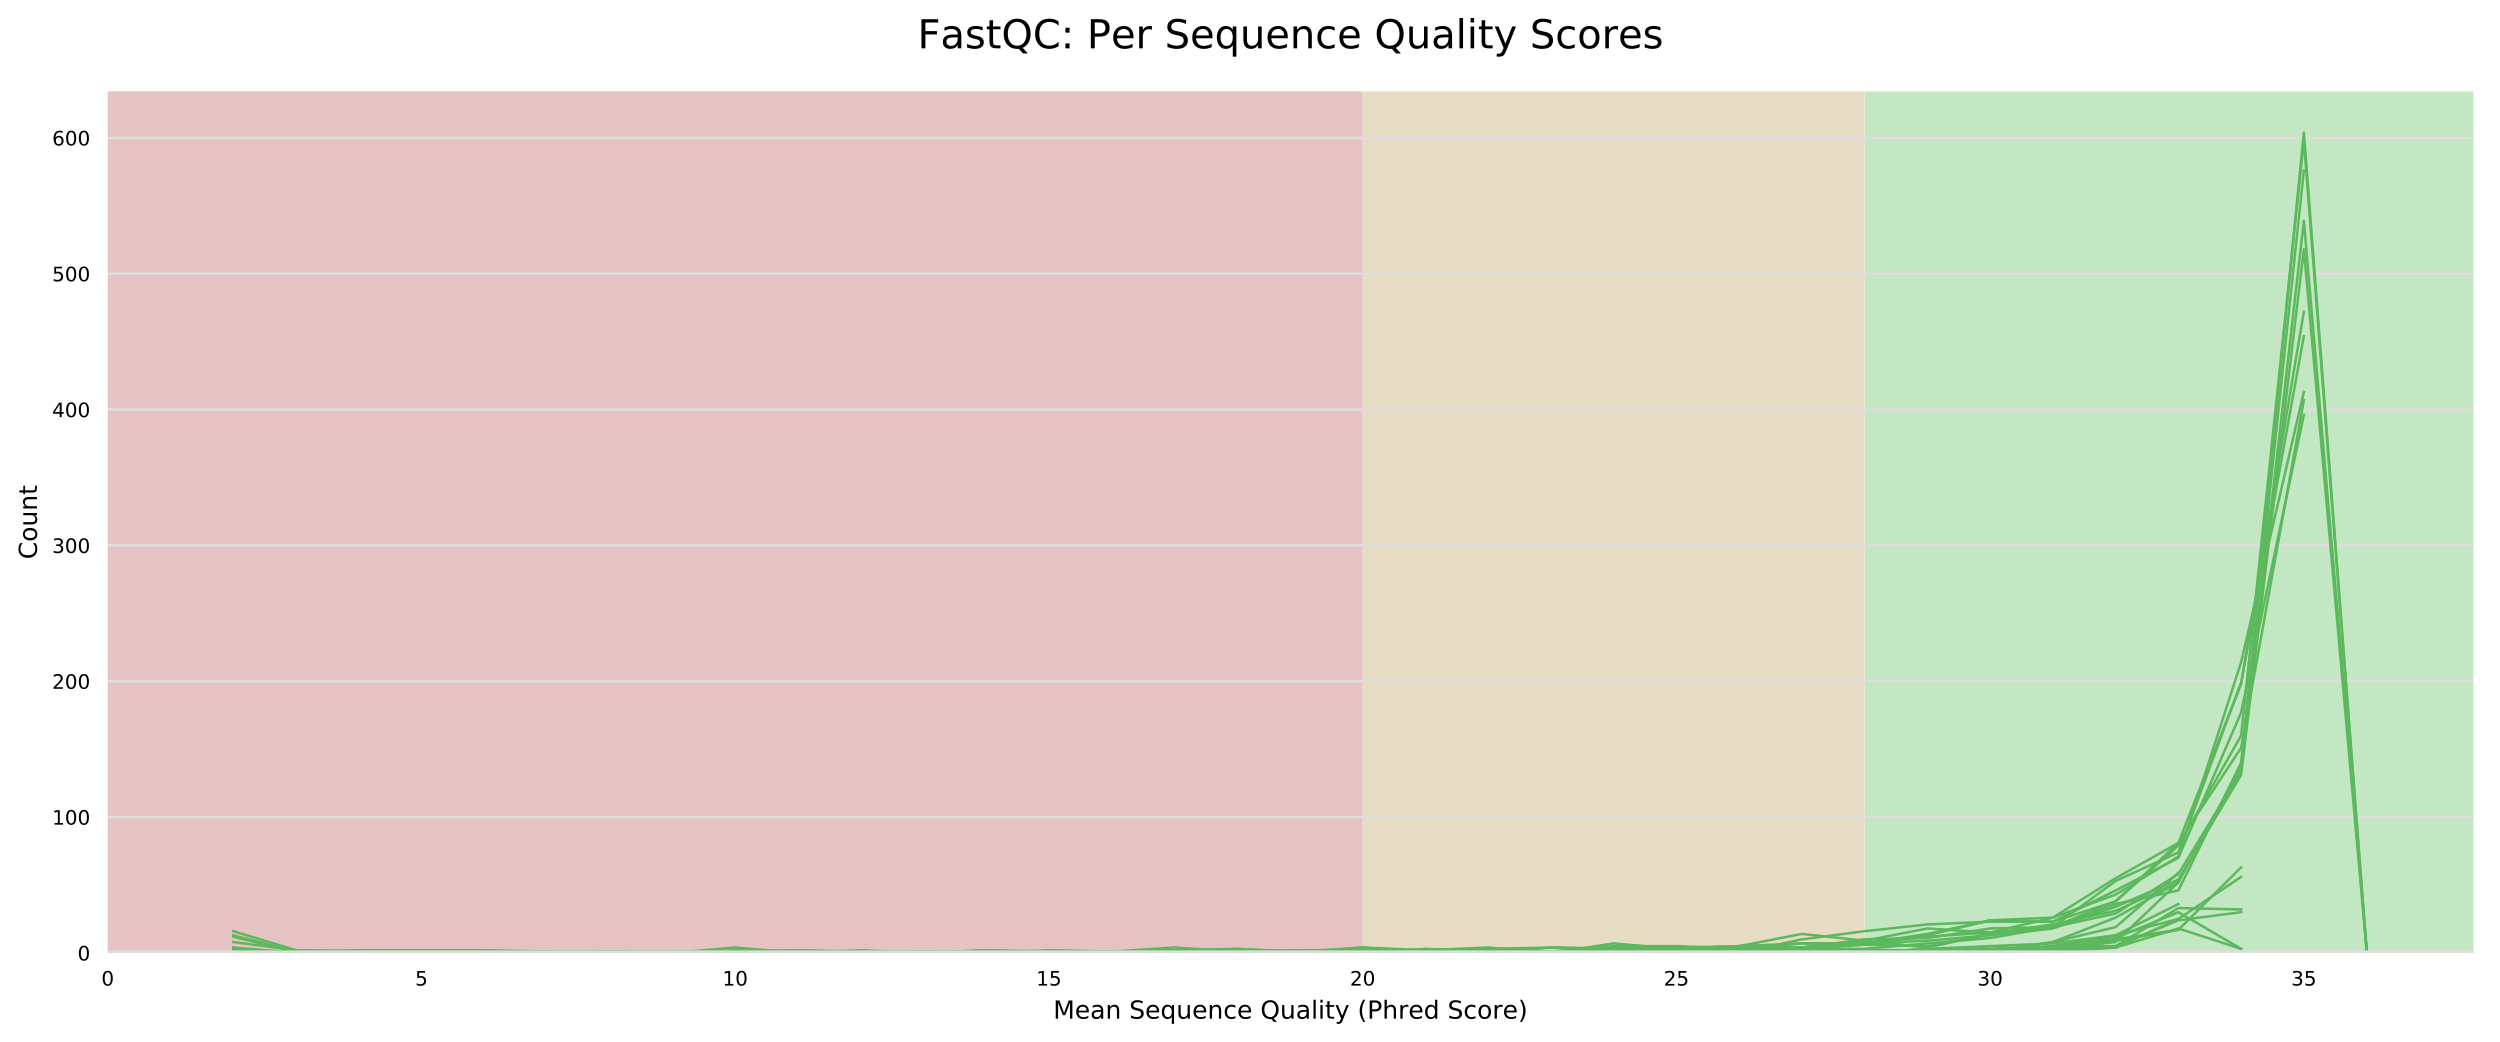 <?xml version="1.0" encoding="utf-8" standalone="no"?>
<!DOCTYPE svg PUBLIC "-//W3C//DTD SVG 1.1//EN"
  "http://www.w3.org/Graphics/SVG/1.1/DTD/svg11.dtd">
<!-- Created with matplotlib (http://matplotlib.org/) -->
<svg height="417.27pt" version="1.1" viewBox="0 0 1001.258 417.27" width="1001.258pt" xmlns="http://www.w3.org/2000/svg" xmlns:xlink="http://www.w3.org/1999/xlink">
 <defs>
  <style type="text/css">
*{stroke-linecap:butt;stroke-linejoin:round;}
  </style>
 </defs>
 <g id="figure_1">
  <g id="patch_1">
   <path d="M 0 417.27 
L 1001.258 417.27 
L 1001.258 0 
L 0 0 
z
" style="fill:#ffffff;"/>
  </g>
  <g id="axes_1">
   <g id="patch_2">
    <path d="M 43.148 381.649 
L 990.558 381.649 
L 990.558 36.609 
L 43.148 36.609 
z
" style="fill:#ffffff;"/>
   </g>
   <g id="patch_3">
    <path clip-path="url(#p70351e8436)" d="M 746.795 381.649 
L 2556.172 381.649 
L 2556.172 36.609 
L 746.795 36.609 
z
" style="fill:#c3e6c3;"/>
   </g>
   <g id="patch_4">
    <path clip-path="url(#p70351e8436)" d="M 545.753 381.649 
L 746.795 381.649 
L 746.795 36.609 
L 545.753 36.609 
z
" style="fill:#e6dcc3;"/>
   </g>
   <g id="patch_5">
    <path clip-path="url(#p70351e8436)" d="M 43.148 381.649 
L 545.753 381.649 
L 545.753 36.609 
L 43.148 36.609 
z
" style="fill:#e6c3c3;"/>
   </g>
   <g id="matplotlib.axis_1">
    <g id="xtick_1">
     <g id="text_1">
      <!-- 0 -->
      <defs>
       <path d="M 31.781 66.406 
Q 24.172 66.406 20.328 58.906 
Q 16.5 51.422 16.5 36.375 
Q 16.5 21.391 20.328 13.891 
Q 24.172 6.391 31.781 6.391 
Q 39.453 6.391 43.281 13.891 
Q 47.125 21.391 47.125 36.375 
Q 47.125 51.422 43.281 58.906 
Q 39.453 66.406 31.781 66.406 
z
M 31.781 74.219 
Q 44.047 74.219 50.516 64.516 
Q 56.984 54.828 56.984 36.375 
Q 56.984 17.969 50.516 8.266 
Q 44.047 -1.422 31.781 -1.422 
Q 19.531 -1.422 13.062 8.266 
Q 6.594 17.969 6.594 36.375 
Q 6.594 54.828 13.062 64.516 
Q 19.531 74.219 31.781 74.219 
z
" id="DejaVuSans-30"/>
      </defs>
      <g transform="translate(40.603 394.728)scale(0.08 -0.08)">
       <use xlink:href="#DejaVuSans-30"/>
      </g>
     </g>
    </g>
    <g id="xtick_2">
     <g id="text_2">
      <!-- 5 -->
      <defs>
       <path d="M 10.797 72.906 
L 49.516 72.906 
L 49.516 64.594 
L 19.828 64.594 
L 19.828 46.734 
Q 21.969 47.469 24.109 47.828 
Q 26.266 48.188 28.422 48.188 
Q 40.625 48.188 47.75 41.5 
Q 54.891 34.812 54.891 23.391 
Q 54.891 11.625 47.562 5.094 
Q 40.234 -1.422 26.906 -1.422 
Q 22.312 -1.422 17.547 -0.641 
Q 12.797 0.141 7.719 1.703 
L 7.719 11.625 
Q 12.109 9.234 16.797 8.062 
Q 21.484 6.891 26.703 6.891 
Q 35.156 6.891 40.078 11.328 
Q 45.016 15.766 45.016 23.391 
Q 45.016 31 40.078 35.438 
Q 35.156 39.891 26.703 39.891 
Q 22.75 39.891 18.812 39.016 
Q 14.891 38.141 10.797 36.281 
z
" id="DejaVuSans-35"/>
      </defs>
      <g transform="translate(166.254 394.728)scale(0.08 -0.08)">
       <use xlink:href="#DejaVuSans-35"/>
      </g>
     </g>
    </g>
    <g id="xtick_3">
     <g id="text_3">
      <!-- 10 -->
      <defs>
       <path d="M 12.406 8.297 
L 28.516 8.297 
L 28.516 63.922 
L 10.984 60.406 
L 10.984 69.391 
L 28.422 72.906 
L 38.281 72.906 
L 38.281 8.297 
L 54.391 8.297 
L 54.391 0 
L 12.406 0 
z
" id="DejaVuSans-31"/>
      </defs>
      <g transform="translate(289.361 394.728)scale(0.08 -0.08)">
       <use xlink:href="#DejaVuSans-31"/>
       <use x="63.623" xlink:href="#DejaVuSans-30"/>
      </g>
     </g>
    </g>
    <g id="xtick_4">
     <g id="text_4">
      <!-- 15 -->
      <g transform="translate(415.012 394.728)scale(0.08 -0.08)">
       <use xlink:href="#DejaVuSans-31"/>
       <use x="63.623" xlink:href="#DejaVuSans-35"/>
      </g>
     </g>
    </g>
    <g id="xtick_5">
     <g id="text_5">
      <!-- 20 -->
      <defs>
       <path d="M 19.188 8.297 
L 53.609 8.297 
L 53.609 0 
L 7.328 0 
L 7.328 8.297 
Q 12.938 14.109 22.625 23.891 
Q 32.328 33.688 34.812 36.531 
Q 39.547 41.844 41.422 45.531 
Q 43.312 49.219 43.312 52.781 
Q 43.312 58.594 39.234 62.25 
Q 35.156 65.922 28.609 65.922 
Q 23.969 65.922 18.812 64.312 
Q 13.672 62.703 7.812 59.422 
L 7.812 69.391 
Q 13.766 71.781 18.938 73 
Q 24.125 74.219 28.422 74.219 
Q 39.75 74.219 46.484 68.547 
Q 53.219 62.891 53.219 53.422 
Q 53.219 48.922 51.531 44.891 
Q 49.859 40.875 45.406 35.406 
Q 44.188 33.984 37.641 27.219 
Q 31.109 20.453 19.188 8.297 
z
" id="DejaVuSans-32"/>
      </defs>
      <g transform="translate(540.663 394.728)scale(0.08 -0.08)">
       <use xlink:href="#DejaVuSans-32"/>
       <use x="63.623" xlink:href="#DejaVuSans-30"/>
      </g>
     </g>
    </g>
    <g id="xtick_6">
     <g id="text_6">
      <!-- 25 -->
      <g transform="translate(666.314 394.728)scale(0.08 -0.08)">
       <use xlink:href="#DejaVuSans-32"/>
       <use x="63.623" xlink:href="#DejaVuSans-35"/>
      </g>
     </g>
    </g>
    <g id="xtick_7">
     <g id="text_7">
      <!-- 30 -->
      <defs>
       <path d="M 40.578 39.312 
Q 47.656 37.797 51.625 33 
Q 55.609 28.219 55.609 21.188 
Q 55.609 10.406 48.188 4.484 
Q 40.766 -1.422 27.094 -1.422 
Q 22.516 -1.422 17.656 -0.516 
Q 12.797 0.391 7.625 2.203 
L 7.625 11.719 
Q 11.719 9.328 16.594 8.109 
Q 21.484 6.891 26.812 6.891 
Q 36.078 6.891 40.938 10.547 
Q 45.797 14.203 45.797 21.188 
Q 45.797 27.641 41.281 31.266 
Q 36.766 34.906 28.719 34.906 
L 20.219 34.906 
L 20.219 43.016 
L 29.109 43.016 
Q 36.375 43.016 40.234 45.922 
Q 44.094 48.828 44.094 54.297 
Q 44.094 59.906 40.109 62.906 
Q 36.141 65.922 28.719 65.922 
Q 24.656 65.922 20.016 65.031 
Q 15.375 64.156 9.812 62.312 
L 9.812 71.094 
Q 15.438 72.656 20.344 73.438 
Q 25.25 74.219 29.594 74.219 
Q 40.828 74.219 47.359 69.109 
Q 53.906 64.016 53.906 55.328 
Q 53.906 49.266 50.438 45.094 
Q 46.969 40.922 40.578 39.312 
z
" id="DejaVuSans-33"/>
      </defs>
      <g transform="translate(791.965 394.728)scale(0.08 -0.08)">
       <use xlink:href="#DejaVuSans-33"/>
       <use x="63.623" xlink:href="#DejaVuSans-30"/>
      </g>
     </g>
    </g>
    <g id="xtick_8">
     <g id="text_8">
      <!-- 35 -->
      <g transform="translate(917.616 394.728)scale(0.08 -0.08)">
       <use xlink:href="#DejaVuSans-33"/>
       <use x="63.623" xlink:href="#DejaVuSans-35"/>
      </g>
     </g>
    </g>
    <g id="text_9">
     <!-- Mean Sequence Quality (Phred Score) -->
     <defs>
      <path d="M 9.812 72.906 
L 24.516 72.906 
L 43.109 23.297 
L 61.812 72.906 
L 76.516 72.906 
L 76.516 0 
L 66.891 0 
L 66.891 64.016 
L 48.094 14.016 
L 38.188 14.016 
L 19.391 64.016 
L 19.391 0 
L 9.812 0 
z
" id="DejaVuSans-4d"/>
      <path d="M 56.203 29.594 
L 56.203 25.203 
L 14.891 25.203 
Q 15.484 15.922 20.484 11.062 
Q 25.484 6.203 34.422 6.203 
Q 39.594 6.203 44.453 7.469 
Q 49.312 8.734 54.109 11.281 
L 54.109 2.781 
Q 49.266 0.734 44.188 -0.344 
Q 39.109 -1.422 33.891 -1.422 
Q 20.797 -1.422 13.156 6.188 
Q 5.516 13.812 5.516 26.812 
Q 5.516 40.234 12.766 48.109 
Q 20.016 56 32.328 56 
Q 43.359 56 49.781 48.891 
Q 56.203 41.797 56.203 29.594 
z
M 47.219 32.234 
Q 47.125 39.594 43.094 43.984 
Q 39.062 48.391 32.422 48.391 
Q 24.906 48.391 20.391 44.141 
Q 15.875 39.891 15.188 32.172 
z
" id="DejaVuSans-65"/>
      <path d="M 34.281 27.484 
Q 23.391 27.484 19.188 25 
Q 14.984 22.516 14.984 16.5 
Q 14.984 11.719 18.141 8.906 
Q 21.297 6.109 26.703 6.109 
Q 34.188 6.109 38.703 11.406 
Q 43.219 16.703 43.219 25.484 
L 43.219 27.484 
z
M 52.203 31.203 
L 52.203 0 
L 43.219 0 
L 43.219 8.297 
Q 40.141 3.328 35.547 0.953 
Q 30.953 -1.422 24.312 -1.422 
Q 15.922 -1.422 10.953 3.297 
Q 6 8.016 6 15.922 
Q 6 25.141 12.172 29.828 
Q 18.359 34.516 30.609 34.516 
L 43.219 34.516 
L 43.219 35.406 
Q 43.219 41.609 39.141 45 
Q 35.062 48.391 27.688 48.391 
Q 23 48.391 18.547 47.266 
Q 14.109 46.141 10.016 43.891 
L 10.016 52.203 
Q 14.938 54.109 19.578 55.047 
Q 24.219 56 28.609 56 
Q 40.484 56 46.344 49.844 
Q 52.203 43.703 52.203 31.203 
z
" id="DejaVuSans-61"/>
      <path d="M 54.891 33.016 
L 54.891 0 
L 45.906 0 
L 45.906 32.719 
Q 45.906 40.484 42.875 44.328 
Q 39.844 48.188 33.797 48.188 
Q 26.516 48.188 22.312 43.547 
Q 18.109 38.922 18.109 30.906 
L 18.109 0 
L 9.078 0 
L 9.078 54.688 
L 18.109 54.688 
L 18.109 46.188 
Q 21.344 51.125 25.703 53.562 
Q 30.078 56 35.797 56 
Q 45.219 56 50.047 50.172 
Q 54.891 44.344 54.891 33.016 
z
" id="DejaVuSans-6e"/>
      <path id="DejaVuSans-20"/>
      <path d="M 53.516 70.516 
L 53.516 60.891 
Q 47.906 63.578 42.922 64.891 
Q 37.938 66.219 33.297 66.219 
Q 25.25 66.219 20.875 63.094 
Q 16.5 59.969 16.5 54.203 
Q 16.5 49.359 19.406 46.891 
Q 22.312 44.438 30.422 42.922 
L 36.375 41.703 
Q 47.406 39.594 52.656 34.297 
Q 57.906 29 57.906 20.125 
Q 57.906 9.516 50.797 4.047 
Q 43.703 -1.422 29.984 -1.422 
Q 24.812 -1.422 18.969 -0.25 
Q 13.141 0.922 6.891 3.219 
L 6.891 13.375 
Q 12.891 10.016 18.656 8.297 
Q 24.422 6.594 29.984 6.594 
Q 38.422 6.594 43.016 9.906 
Q 47.609 13.234 47.609 19.391 
Q 47.609 24.75 44.312 27.781 
Q 41.016 30.812 33.5 32.328 
L 27.484 33.5 
Q 16.453 35.688 11.516 40.375 
Q 6.594 45.062 6.594 53.422 
Q 6.594 63.094 13.406 68.656 
Q 20.219 74.219 32.172 74.219 
Q 37.312 74.219 42.625 73.281 
Q 47.953 72.359 53.516 70.516 
z
" id="DejaVuSans-53"/>
      <path d="M 14.797 27.297 
Q 14.797 17.391 18.875 11.75 
Q 22.953 6.109 30.078 6.109 
Q 37.203 6.109 41.297 11.75 
Q 45.406 17.391 45.406 27.297 
Q 45.406 37.203 41.297 42.844 
Q 37.203 48.484 30.078 48.484 
Q 22.953 48.484 18.875 42.844 
Q 14.797 37.203 14.797 27.297 
z
M 45.406 8.203 
Q 42.578 3.328 38.25 0.953 
Q 33.938 -1.422 27.875 -1.422 
Q 17.969 -1.422 11.734 6.484 
Q 5.516 14.406 5.516 27.297 
Q 5.516 40.188 11.734 48.094 
Q 17.969 56 27.875 56 
Q 33.938 56 38.25 53.625 
Q 42.578 51.266 45.406 46.391 
L 45.406 54.688 
L 54.391 54.688 
L 54.391 -20.797 
L 45.406 -20.797 
z
" id="DejaVuSans-71"/>
      <path d="M 8.5 21.578 
L 8.5 54.688 
L 17.484 54.688 
L 17.484 21.922 
Q 17.484 14.156 20.5 10.266 
Q 23.531 6.391 29.594 6.391 
Q 36.859 6.391 41.078 11.031 
Q 45.312 15.672 45.312 23.688 
L 45.312 54.688 
L 54.297 54.688 
L 54.297 0 
L 45.312 0 
L 45.312 8.406 
Q 42.047 3.422 37.719 1 
Q 33.406 -1.422 27.688 -1.422 
Q 18.266 -1.422 13.375 4.438 
Q 8.5 10.297 8.5 21.578 
z
M 31.109 56 
z
" id="DejaVuSans-75"/>
      <path d="M 48.781 52.594 
L 48.781 44.188 
Q 44.969 46.297 41.141 47.344 
Q 37.312 48.391 33.406 48.391 
Q 24.656 48.391 19.812 42.844 
Q 14.984 37.312 14.984 27.297 
Q 14.984 17.281 19.812 11.734 
Q 24.656 6.203 33.406 6.203 
Q 37.312 6.203 41.141 7.25 
Q 44.969 8.297 48.781 10.406 
L 48.781 2.094 
Q 45.016 0.344 40.984 -0.531 
Q 36.969 -1.422 32.422 -1.422 
Q 20.062 -1.422 12.781 6.344 
Q 5.516 14.109 5.516 27.297 
Q 5.516 40.672 12.859 48.328 
Q 20.219 56 33.016 56 
Q 37.156 56 41.109 55.141 
Q 45.062 54.297 48.781 52.594 
z
" id="DejaVuSans-63"/>
      <path d="M 39.406 66.219 
Q 28.656 66.219 22.328 58.203 
Q 16.016 50.203 16.016 36.375 
Q 16.016 22.609 22.328 14.594 
Q 28.656 6.594 39.406 6.594 
Q 50.141 6.594 56.422 14.594 
Q 62.703 22.609 62.703 36.375 
Q 62.703 50.203 56.422 58.203 
Q 50.141 66.219 39.406 66.219 
z
M 53.219 1.312 
L 66.219 -12.891 
L 54.297 -12.891 
L 43.5 -1.219 
Q 41.891 -1.312 41.031 -1.359 
Q 40.188 -1.422 39.406 -1.422 
Q 24.031 -1.422 14.812 8.859 
Q 5.609 19.141 5.609 36.375 
Q 5.609 53.656 14.812 63.938 
Q 24.031 74.219 39.406 74.219 
Q 54.734 74.219 63.906 63.938 
Q 73.094 53.656 73.094 36.375 
Q 73.094 23.688 67.984 14.641 
Q 62.891 5.609 53.219 1.312 
z
" id="DejaVuSans-51"/>
      <path d="M 9.422 75.984 
L 18.406 75.984 
L 18.406 0 
L 9.422 0 
z
" id="DejaVuSans-6c"/>
      <path d="M 9.422 54.688 
L 18.406 54.688 
L 18.406 0 
L 9.422 0 
z
M 9.422 75.984 
L 18.406 75.984 
L 18.406 64.594 
L 9.422 64.594 
z
" id="DejaVuSans-69"/>
      <path d="M 18.312 70.219 
L 18.312 54.688 
L 36.812 54.688 
L 36.812 47.703 
L 18.312 47.703 
L 18.312 18.016 
Q 18.312 11.328 20.141 9.422 
Q 21.969 7.516 27.594 7.516 
L 36.812 7.516 
L 36.812 0 
L 27.594 0 
Q 17.188 0 13.234 3.875 
Q 9.281 7.766 9.281 18.016 
L 9.281 47.703 
L 2.688 47.703 
L 2.688 54.688 
L 9.281 54.688 
L 9.281 70.219 
z
" id="DejaVuSans-74"/>
      <path d="M 32.172 -5.078 
Q 28.375 -14.844 24.75 -17.812 
Q 21.141 -20.797 15.094 -20.797 
L 7.906 -20.797 
L 7.906 -13.281 
L 13.188 -13.281 
Q 16.891 -13.281 18.938 -11.516 
Q 21 -9.766 23.484 -3.219 
L 25.094 0.875 
L 2.984 54.688 
L 12.5 54.688 
L 29.594 11.922 
L 46.688 54.688 
L 56.203 54.688 
z
" id="DejaVuSans-79"/>
      <path d="M 31 75.875 
Q 24.469 64.656 21.281 53.656 
Q 18.109 42.672 18.109 31.391 
Q 18.109 20.125 21.312 9.062 
Q 24.516 -2 31 -13.188 
L 23.188 -13.188 
Q 15.875 -1.703 12.234 9.375 
Q 8.594 20.453 8.594 31.391 
Q 8.594 42.281 12.203 53.312 
Q 15.828 64.359 23.188 75.875 
z
" id="DejaVuSans-28"/>
      <path d="M 19.672 64.797 
L 19.672 37.406 
L 32.078 37.406 
Q 38.969 37.406 42.719 40.969 
Q 46.484 44.531 46.484 51.125 
Q 46.484 57.672 42.719 61.234 
Q 38.969 64.797 32.078 64.797 
z
M 9.812 72.906 
L 32.078 72.906 
Q 44.344 72.906 50.609 67.359 
Q 56.891 61.812 56.891 51.125 
Q 56.891 40.328 50.609 34.812 
Q 44.344 29.297 32.078 29.297 
L 19.672 29.297 
L 19.672 0 
L 9.812 0 
z
" id="DejaVuSans-50"/>
      <path d="M 54.891 33.016 
L 54.891 0 
L 45.906 0 
L 45.906 32.719 
Q 45.906 40.484 42.875 44.328 
Q 39.844 48.188 33.797 48.188 
Q 26.516 48.188 22.312 43.547 
Q 18.109 38.922 18.109 30.906 
L 18.109 0 
L 9.078 0 
L 9.078 75.984 
L 18.109 75.984 
L 18.109 46.188 
Q 21.344 51.125 25.703 53.562 
Q 30.078 56 35.797 56 
Q 45.219 56 50.047 50.172 
Q 54.891 44.344 54.891 33.016 
z
" id="DejaVuSans-68"/>
      <path d="M 41.109 46.297 
Q 39.594 47.172 37.812 47.578 
Q 36.031 48 33.891 48 
Q 26.266 48 22.188 43.047 
Q 18.109 38.094 18.109 28.812 
L 18.109 0 
L 9.078 0 
L 9.078 54.688 
L 18.109 54.688 
L 18.109 46.188 
Q 20.953 51.172 25.484 53.578 
Q 30.031 56 36.531 56 
Q 37.453 56 38.578 55.875 
Q 39.703 55.766 41.062 55.516 
z
" id="DejaVuSans-72"/>
      <path d="M 45.406 46.391 
L 45.406 75.984 
L 54.391 75.984 
L 54.391 0 
L 45.406 0 
L 45.406 8.203 
Q 42.578 3.328 38.25 0.953 
Q 33.938 -1.422 27.875 -1.422 
Q 17.969 -1.422 11.734 6.484 
Q 5.516 14.406 5.516 27.297 
Q 5.516 40.188 11.734 48.094 
Q 17.969 56 27.875 56 
Q 33.938 56 38.25 53.625 
Q 42.578 51.266 45.406 46.391 
z
M 14.797 27.297 
Q 14.797 17.391 18.875 11.75 
Q 22.953 6.109 30.078 6.109 
Q 37.203 6.109 41.297 11.75 
Q 45.406 17.391 45.406 27.297 
Q 45.406 37.203 41.297 42.844 
Q 37.203 48.484 30.078 48.484 
Q 22.953 48.484 18.875 42.844 
Q 14.797 37.203 14.797 27.297 
z
" id="DejaVuSans-64"/>
      <path d="M 30.609 48.391 
Q 23.391 48.391 19.188 42.75 
Q 14.984 37.109 14.984 27.297 
Q 14.984 17.484 19.156 11.844 
Q 23.344 6.203 30.609 6.203 
Q 37.797 6.203 41.984 11.859 
Q 46.188 17.531 46.188 27.297 
Q 46.188 37.016 41.984 42.703 
Q 37.797 48.391 30.609 48.391 
z
M 30.609 56 
Q 42.328 56 49.016 48.375 
Q 55.719 40.766 55.719 27.297 
Q 55.719 13.875 49.016 6.219 
Q 42.328 -1.422 30.609 -1.422 
Q 18.844 -1.422 12.172 6.219 
Q 5.516 13.875 5.516 27.297 
Q 5.516 40.766 12.172 48.375 
Q 18.844 56 30.609 56 
z
" id="DejaVuSans-6f"/>
      <path d="M 8.016 75.875 
L 15.828 75.875 
Q 23.141 64.359 26.781 53.312 
Q 30.422 42.281 30.422 31.391 
Q 30.422 20.453 26.781 9.375 
Q 23.141 -1.703 15.828 -13.188 
L 8.016 -13.188 
Q 14.5 -2 17.703 9.062 
Q 20.906 20.125 20.906 31.391 
Q 20.906 42.672 17.703 53.656 
Q 14.5 64.656 8.016 75.875 
z
" id="DejaVuSans-29"/>
     </defs>
     <g transform="translate(421.839 407.99)scale(0.1 -0.1)">
      <use xlink:href="#DejaVuSans-4d"/>
      <use x="86.279" xlink:href="#DejaVuSans-65"/>
      <use x="147.803" xlink:href="#DejaVuSans-61"/>
      <use x="209.082" xlink:href="#DejaVuSans-6e"/>
      <use x="272.461" xlink:href="#DejaVuSans-20"/>
      <use x="304.248" xlink:href="#DejaVuSans-53"/>
      <use x="367.725" xlink:href="#DejaVuSans-65"/>
      <use x="429.248" xlink:href="#DejaVuSans-71"/>
      <use x="492.725" xlink:href="#DejaVuSans-75"/>
      <use x="556.104" xlink:href="#DejaVuSans-65"/>
      <use x="617.627" xlink:href="#DejaVuSans-6e"/>
      <use x="681.006" xlink:href="#DejaVuSans-63"/>
      <use x="735.986" xlink:href="#DejaVuSans-65"/>
      <use x="797.51" xlink:href="#DejaVuSans-20"/>
      <use x="829.297" xlink:href="#DejaVuSans-51"/>
      <use x="908.008" xlink:href="#DejaVuSans-75"/>
      <use x="971.387" xlink:href="#DejaVuSans-61"/>
      <use x="1032.666" xlink:href="#DejaVuSans-6c"/>
      <use x="1060.449" xlink:href="#DejaVuSans-69"/>
      <use x="1088.232" xlink:href="#DejaVuSans-74"/>
      <use x="1127.441" xlink:href="#DejaVuSans-79"/>
      <use x="1186.621" xlink:href="#DejaVuSans-20"/>
      <use x="1218.408" xlink:href="#DejaVuSans-28"/>
      <use x="1257.422" xlink:href="#DejaVuSans-50"/>
      <use x="1317.725" xlink:href="#DejaVuSans-68"/>
      <use x="1381.104" xlink:href="#DejaVuSans-72"/>
      <use x="1422.186" xlink:href="#DejaVuSans-65"/>
      <use x="1483.709" xlink:href="#DejaVuSans-64"/>
      <use x="1547.186" xlink:href="#DejaVuSans-20"/>
      <use x="1578.973" xlink:href="#DejaVuSans-53"/>
      <use x="1642.449" xlink:href="#DejaVuSans-63"/>
      <use x="1697.43" xlink:href="#DejaVuSans-6f"/>
      <use x="1758.611" xlink:href="#DejaVuSans-72"/>
      <use x="1799.693" xlink:href="#DejaVuSans-65"/>
      <use x="1861.217" xlink:href="#DejaVuSans-29"/>
     </g>
    </g>
   </g>
   <g id="matplotlib.axis_2">
    <g id="ytick_1">
     <g id="line2d_1">
      <path clip-path="url(#p70351e8436)" d="M 43.148 381.649 
L 990.558 381.649 
" style="fill:none;stroke:#dedede;stroke-linecap:square;"/>
     </g>
     <g id="text_10">
      <!-- 0 -->
      <g transform="translate(31.058 384.689)scale(0.08 -0.08)">
       <use xlink:href="#DejaVuSans-30"/>
      </g>
     </g>
    </g>
    <g id="ytick_2">
     <g id="line2d_2">
      <path clip-path="url(#p70351e8436)" d="M 43.148 327.244 
L 990.558 327.244 
" style="fill:none;stroke:#dedede;stroke-linecap:square;"/>
     </g>
     <g id="text_11">
      <!-- 100 -->
      <g transform="translate(20.878 330.283)scale(0.08 -0.08)">
       <use xlink:href="#DejaVuSans-31"/>
       <use x="63.623" xlink:href="#DejaVuSans-30"/>
       <use x="127.246" xlink:href="#DejaVuSans-30"/>
      </g>
     </g>
    </g>
    <g id="ytick_3">
     <g id="line2d_3">
      <path clip-path="url(#p70351e8436)" d="M 43.148 272.838 
L 990.558 272.838 
" style="fill:none;stroke:#dedede;stroke-linecap:square;"/>
     </g>
     <g id="text_12">
      <!-- 200 -->
      <g transform="translate(20.878 275.878)scale(0.08 -0.08)">
       <use xlink:href="#DejaVuSans-32"/>
       <use x="63.623" xlink:href="#DejaVuSans-30"/>
       <use x="127.246" xlink:href="#DejaVuSans-30"/>
      </g>
     </g>
    </g>
    <g id="ytick_4">
     <g id="line2d_4">
      <path clip-path="url(#p70351e8436)" d="M 43.148 218.433 
L 990.558 218.433 
" style="fill:none;stroke:#dedede;stroke-linecap:square;"/>
     </g>
     <g id="text_13">
      <!-- 300 -->
      <g transform="translate(20.878 221.472)scale(0.08 -0.08)">
       <use xlink:href="#DejaVuSans-33"/>
       <use x="63.623" xlink:href="#DejaVuSans-30"/>
       <use x="127.246" xlink:href="#DejaVuSans-30"/>
      </g>
     </g>
    </g>
    <g id="ytick_5">
     <g id="line2d_5">
      <path clip-path="url(#p70351e8436)" d="M 43.148 164.027 
L 990.558 164.027 
" style="fill:none;stroke:#dedede;stroke-linecap:square;"/>
     </g>
     <g id="text_14">
      <!-- 400 -->
      <defs>
       <path d="M 37.797 64.312 
L 12.891 25.391 
L 37.797 25.391 
z
M 35.203 72.906 
L 47.609 72.906 
L 47.609 25.391 
L 58.016 25.391 
L 58.016 17.188 
L 47.609 17.188 
L 47.609 0 
L 37.797 0 
L 37.797 17.188 
L 4.891 17.188 
L 4.891 26.703 
z
" id="DejaVuSans-34"/>
      </defs>
      <g transform="translate(20.878 167.067)scale(0.08 -0.08)">
       <use xlink:href="#DejaVuSans-34"/>
       <use x="63.623" xlink:href="#DejaVuSans-30"/>
       <use x="127.246" xlink:href="#DejaVuSans-30"/>
      </g>
     </g>
    </g>
    <g id="ytick_6">
     <g id="line2d_6">
      <path clip-path="url(#p70351e8436)" d="M 43.148 109.622 
L 990.558 109.622 
" style="fill:none;stroke:#dedede;stroke-linecap:square;"/>
     </g>
     <g id="text_15">
      <!-- 500 -->
      <g transform="translate(20.878 112.661)scale(0.08 -0.08)">
       <use xlink:href="#DejaVuSans-35"/>
       <use x="63.623" xlink:href="#DejaVuSans-30"/>
       <use x="127.246" xlink:href="#DejaVuSans-30"/>
      </g>
     </g>
    </g>
    <g id="ytick_7">
     <g id="line2d_7">
      <path clip-path="url(#p70351e8436)" d="M 43.148 55.216 
L 990.558 55.216 
" style="fill:none;stroke:#dedede;stroke-linecap:square;"/>
     </g>
     <g id="text_16">
      <!-- 600 -->
      <defs>
       <path d="M 33.016 40.375 
Q 26.375 40.375 22.484 35.828 
Q 18.609 31.297 18.609 23.391 
Q 18.609 15.531 22.484 10.953 
Q 26.375 6.391 33.016 6.391 
Q 39.656 6.391 43.531 10.953 
Q 47.406 15.531 47.406 23.391 
Q 47.406 31.297 43.531 35.828 
Q 39.656 40.375 33.016 40.375 
z
M 52.594 71.297 
L 52.594 62.312 
Q 48.875 64.062 45.094 64.984 
Q 41.312 65.922 37.594 65.922 
Q 27.828 65.922 22.672 59.328 
Q 17.531 52.734 16.797 39.406 
Q 19.672 43.656 24.016 45.922 
Q 28.375 48.188 33.594 48.188 
Q 44.578 48.188 50.953 41.516 
Q 57.328 34.859 57.328 23.391 
Q 57.328 12.156 50.688 5.359 
Q 44.047 -1.422 33.016 -1.422 
Q 20.359 -1.422 13.672 8.266 
Q 6.984 17.969 6.984 36.375 
Q 6.984 53.656 15.188 63.938 
Q 23.391 74.219 37.203 74.219 
Q 40.922 74.219 44.703 73.484 
Q 48.484 72.75 52.594 71.297 
z
" id="DejaVuSans-36"/>
      </defs>
      <g transform="translate(20.878 58.256)scale(0.08 -0.08)">
       <use xlink:href="#DejaVuSans-36"/>
       <use x="63.623" xlink:href="#DejaVuSans-30"/>
       <use x="127.246" xlink:href="#DejaVuSans-30"/>
      </g>
     </g>
    </g>
    <g id="text_17">
     <!-- Count -->
     <defs>
      <path d="M 64.406 67.281 
L 64.406 56.891 
Q 59.422 61.531 53.781 63.812 
Q 48.141 66.109 41.797 66.109 
Q 29.297 66.109 22.656 58.469 
Q 16.016 50.828 16.016 36.375 
Q 16.016 21.969 22.656 14.328 
Q 29.297 6.688 41.797 6.688 
Q 48.141 6.688 53.781 8.984 
Q 59.422 11.281 64.406 15.922 
L 64.406 5.609 
Q 59.234 2.094 53.438 0.328 
Q 47.656 -1.422 41.219 -1.422 
Q 24.656 -1.422 15.125 8.703 
Q 5.609 18.844 5.609 36.375 
Q 5.609 53.953 15.125 64.078 
Q 24.656 74.219 41.219 74.219 
Q 47.75 74.219 53.531 72.484 
Q 59.328 70.75 64.406 67.281 
z
" id="DejaVuSans-43"/>
     </defs>
     <g transform="translate(14.798 223.978)rotate(-90)scale(0.1 -0.1)">
      <use xlink:href="#DejaVuSans-43"/>
      <use x="69.824" xlink:href="#DejaVuSans-6f"/>
      <use x="131.006" xlink:href="#DejaVuSans-75"/>
      <use x="194.385" xlink:href="#DejaVuSans-6e"/>
      <use x="257.764" xlink:href="#DejaVuSans-74"/>
     </g>
    </g>
   </g>
   <g id="line2d_8">
    <path clip-path="url(#p70351e8436)" d="M 294.451 381.105 
L 319.581 381.649 
L 344.711 381.649 
L 369.841 381.649 
L 394.971 381.649 
L 420.102 381.649 
L 445.232 381.105 
L 470.362 381.649 
L 495.492 381.649 
L 520.623 381.649 
L 545.753 381.649 
L 570.883 381.105 
L 596.013 381.649 
L 621.144 381.649 
L 646.274 381.649 
L 671.404 381.649 
L 696.534 380.561 
L 721.665 381.105 
L 746.795 381.105 
L 771.925 381.105 
L 797.055 381.105 
L 822.186 378.929 
L 847.316 375.665 
L 872.446 365.328 
L 897.576 380.017 
" style="fill:none;stroke:#5cb85c;stroke-linecap:square;"/>
   </g>
   <g id="line2d_9">
    <path clip-path="url(#p70351e8436)" d="M 93.409 380.561 
L 118.539 381.649 
L 143.669 381.649 
L 168.799 381.649 
L 193.93 381.649 
L 219.06 381.649 
L 244.19 381.649 
L 269.32 381.649 
L 294.451 381.649 
L 319.581 381.105 
L 344.711 381.105 
L 369.841 381.649 
L 394.971 381.649 
L 420.102 381.649 
L 445.232 381.649 
L 470.362 381.105 
L 495.492 381.649 
L 520.623 381.649 
L 545.753 381.649 
L 570.883 381.649 
L 596.013 381.649 
L 621.144 381.649 
L 646.274 381.649 
L 671.404 381.105 
L 696.534 379.473 
L 721.665 381.649 
L 746.795 380.561 
L 771.925 380.561 
L 797.055 381.105 
L 822.186 378.929 
L 847.316 374.577 
L 872.446 368.048 
" style="fill:none;stroke:#5cb85c;stroke-linecap:square;"/>
   </g>
   <g id="line2d_10">
    <path clip-path="url(#p70351e8436)" d="M 596.013 381.105 
L 621.144 381.649 
L 646.274 381.649 
L 671.404 381.649 
L 696.534 381.649 
L 721.665 381.649 
L 746.795 381.649 
L 771.925 380.561 
L 797.055 381.105 
L 822.186 380.561 
L 847.316 379.473 
L 872.446 371.857 
L 897.576 380.017 
" style="fill:none;stroke:#5cb85c;stroke-linecap:square;"/>
   </g>
   <g id="line2d_11">
    <path clip-path="url(#p70351e8436)" d="M 269.32 381.105 
L 294.451 381.649 
L 319.581 381.649 
L 344.711 381.649 
L 369.841 381.649 
L 394.971 381.649 
L 420.102 381.649 
L 445.232 381.649 
L 470.362 381.649 
L 495.492 381.649 
L 520.623 381.649 
L 545.753 381.649 
L 570.883 381.649 
L 596.013 381.105 
L 621.144 381.649 
L 646.274 381.649 
L 671.404 381.649 
L 696.534 381.649 
L 721.665 381.649 
L 746.795 381.649 
L 771.925 381.649 
L 797.055 381.105 
L 822.186 380.561 
L 847.316 376.753 
L 872.446 372.401 
" style="fill:none;stroke:#5cb85c;stroke-linecap:square;"/>
   </g>
   <g id="line2d_12">
    <path clip-path="url(#p70351e8436)" d="M 570.883 380.561 
L 596.013 381.649 
L 621.144 381.649 
L 646.274 381.105 
L 671.404 381.649 
L 696.534 381.105 
L 721.665 381.649 
L 746.795 381.105 
L 771.925 381.649 
L 797.055 380.561 
L 822.186 378.929 
L 847.316 378.929 
L 872.446 368.592 
L 897.576 365.328 
" style="fill:none;stroke:#5cb85c;stroke-linecap:square;"/>
   </g>
   <g id="line2d_13">
    <path clip-path="url(#p70351e8436)" d="M 118.539 381.105 
L 143.669 381.649 
L 168.799 381.649 
L 193.93 381.649 
L 219.06 381.649 
L 244.19 381.649 
L 269.32 381.649 
L 294.451 381.105 
L 319.581 381.649 
L 344.711 381.649 
L 369.841 381.649 
L 394.971 381.105 
L 420.102 381.649 
L 445.232 381.105 
L 470.362 381.649 
L 495.492 381.649 
L 520.623 381.649 
L 545.753 381.649 
L 570.883 381.649 
L 596.013 381.649 
L 621.144 381.105 
L 646.274 381.649 
L 671.404 381.105 
L 696.534 381.105 
L 721.665 381.649 
L 746.795 381.649 
L 771.925 380.017 
L 797.055 378.929 
L 822.186 377.841 
L 847.316 374.577 
L 872.446 362.064 
" style="fill:none;stroke:#5cb85c;stroke-linecap:square;"/>
   </g>
   <g id="line2d_14">
    <path clip-path="url(#p70351e8436)" d="M 244.19 381.105 
L 269.32 381.649 
L 294.451 381.105 
L 319.581 381.649 
L 344.711 381.649 
L 369.841 381.649 
L 394.971 381.649 
L 420.102 381.649 
L 445.232 381.649 
L 470.362 381.649 
L 495.492 381.649 
L 520.623 381.649 
L 545.753 380.561 
L 570.883 381.649 
L 596.013 381.649 
L 621.144 381.649 
L 646.274 381.649 
L 671.404 381.649 
L 696.534 381.649 
L 721.665 381.105 
L 746.795 381.649 
L 771.925 380.017 
L 797.055 381.105 
L 822.186 380.017 
L 847.316 376.209 
L 872.446 372.401 
L 897.576 347.374 
" style="fill:none;stroke:#5cb85c;stroke-linecap:square;"/>
   </g>
   <g id="line2d_15">
    <path clip-path="url(#p70351e8436)" d="M 93.409 379.473 
L 118.539 381.649 
L 143.669 381.649 
L 168.799 381.649 
L 193.93 381.649 
L 219.06 381.649 
L 244.19 381.649 
L 269.32 381.649 
L 294.451 381.649 
L 319.581 381.649 
L 344.711 381.649 
L 369.841 381.105 
L 394.971 381.649 
L 420.102 381.649 
L 445.232 381.649 
L 470.362 381.105 
L 495.492 381.105 
L 520.623 381.105 
L 545.753 381.649 
L 570.883 381.105 
L 596.013 381.649 
L 621.144 381.105 
L 646.274 381.105 
L 671.404 381.649 
L 696.534 380.017 
L 721.665 381.105 
L 746.795 381.649 
L 771.925 381.649 
L 797.055 381.105 
L 822.186 377.297 
L 847.316 367.504 
L 872.446 353.359 
" style="fill:none;stroke:#5cb85c;stroke-linecap:square;"/>
   </g>
   <g id="line2d_16">
    <path clip-path="url(#p70351e8436)" d="M 721.665 381.105 
L 746.795 381.105 
L 771.925 381.105 
L 797.055 378.929 
L 822.186 381.105 
L 847.316 379.473 
L 872.446 368.048 
L 897.576 351.182 
" style="fill:none;stroke:#5cb85c;stroke-linecap:square;"/>
   </g>
   <g id="line2d_17">
    <path clip-path="url(#p70351e8436)" d="M 93.409 380.017 
L 118.539 381.649 
L 143.669 381.649 
L 168.799 381.649 
L 193.93 381.649 
L 219.06 381.649 
L 244.19 381.649 
L 269.32 381.649 
L 294.451 381.649 
L 319.581 381.105 
L 344.711 381.649 
L 369.841 381.649 
L 394.971 381.649 
L 420.102 381.649 
L 445.232 381.649 
L 470.362 381.649 
L 495.492 381.649 
L 520.623 381.649 
L 545.753 381.105 
L 570.883 381.649 
L 596.013 381.649 
L 621.144 381.649 
L 646.274 381.649 
L 671.404 381.105 
L 696.534 381.649 
L 721.665 381.649 
L 746.795 381.649 
L 771.925 381.105 
L 797.055 381.105 
L 822.186 377.297 
L 847.316 371.312 
L 872.446 349.55 
" style="fill:none;stroke:#5cb85c;stroke-linecap:square;"/>
   </g>
   <g id="line2d_18">
    <path clip-path="url(#p70351e8436)" d="M 696.534 381.105 
L 721.665 381.105 
L 746.795 381.105 
L 771.925 381.105 
L 797.055 380.561 
L 822.186 380.017 
L 847.316 378.929 
L 872.446 363.696 
L 897.576 364.24 
" style="fill:none;stroke:#5cb85c;stroke-linecap:square;"/>
   </g>
   <g id="line2d_19">
    <path clip-path="url(#p70351e8436)" d="M 93.409 380.561 
L 118.539 381.105 
L 143.669 381.649 
L 168.799 381.649 
L 193.93 381.649 
L 219.06 381.649 
L 244.19 381.105 
L 269.32 381.105 
L 294.451 381.649 
L 319.581 381.649 
L 344.711 381.649 
L 369.841 381.649 
L 394.971 381.649 
L 420.102 381.649 
L 445.232 381.649 
L 470.362 381.105 
L 495.492 381.649 
L 520.623 381.649 
L 545.753 381.649 
L 570.883 381.105 
L 596.013 381.105 
L 621.144 381.649 
L 646.274 381.649 
L 671.404 380.561 
L 696.534 381.105 
L 721.665 381.649 
L 746.795 381.105 
L 771.925 381.105 
L 797.055 380.017 
L 822.186 380.017 
L 847.316 377.297 
L 872.446 353.359 
" style="fill:none;stroke:#5cb85c;stroke-linecap:square;"/>
   </g>
   <g id="line2d_20">
    <path clip-path="url(#p70351e8436)" d="M 319.581 381.105 
L 344.711 381.649 
L 369.841 381.105 
L 394.971 381.649 
L 420.102 381.105 
L 445.232 381.649 
L 470.362 380.561 
L 495.492 381.649 
L 520.623 381.649 
L 545.753 381.105 
L 570.883 381.105 
L 596.013 381.105 
L 621.144 381.649 
L 646.274 380.561 
L 671.404 381.105 
L 696.534 379.473 
L 721.665 379.473 
L 746.795 377.841 
L 771.925 375.121 
L 797.055 373.489 
L 822.186 371.312 
L 847.316 362.064 
L 872.446 356.623 
L 897.576 305.482 
L 922.706 68.274 
" style="fill:none;stroke:#5cb85c;stroke-linecap:square;"/>
   </g>
   <g id="line2d_21">
    <path clip-path="url(#p70351e8436)" d="M 93.409 372.945 
L 118.539 380.561 
L 143.669 381.105 
L 168.799 381.649 
L 193.93 381.105 
L 219.06 381.649 
L 244.19 381.649 
L 269.32 381.649 
L 294.451 381.105 
L 319.581 381.649 
L 344.711 380.561 
L 369.841 381.649 
L 394.971 380.561 
L 420.102 381.649 
L 445.232 381.105 
L 470.362 380.561 
L 495.492 380.017 
L 520.623 381.105 
L 545.753 381.649 
L 570.883 380.017 
L 596.013 381.105 
L 621.144 381.105 
L 646.274 380.561 
L 671.404 380.017 
L 696.534 378.929 
L 721.665 374.033 
L 746.795 376.753 
L 771.925 371.857 
L 797.055 373.489 
L 822.186 367.504 
L 847.316 358.255 
L 872.446 343.022 
L 897.576 265.222 
L 922.706 156.955 
" style="fill:none;stroke:#5cb85c;stroke-linecap:square;"/>
   </g>
   <g id="line2d_22">
    <path clip-path="url(#p70351e8436)" d="M 394.971 381.105 
L 420.102 381.649 
L 445.232 381.649 
L 470.362 381.649 
L 495.492 381.649 
L 520.623 381.105 
L 545.753 381.649 
L 570.883 381.649 
L 596.013 380.561 
L 621.144 381.105 
L 646.274 381.105 
L 671.404 380.017 
L 696.534 380.561 
L 721.665 380.561 
L 746.795 377.841 
L 771.925 376.753 
L 797.055 374.577 
L 822.186 371.857 
L 847.316 363.152 
L 872.446 352.271 
L 897.576 310.378 
L 922.706 99.829 
L 947.837 380.561 
" style="fill:none;stroke:#5cb85c;stroke-linecap:square;"/>
   </g>
   <g id="line2d_23">
    <path clip-path="url(#p70351e8436)" d="M 93.409 375.121 
L 118.539 381.105 
L 143.669 381.105 
L 168.799 381.649 
L 193.93 381.105 
L 219.06 381.649 
L 244.19 381.105 
L 269.32 381.649 
L 294.451 380.561 
L 319.581 381.105 
L 344.711 381.649 
L 369.841 381.649 
L 394.971 380.561 
L 420.102 381.105 
L 445.232 381.105 
L 470.362 381.649 
L 495.492 380.017 
L 520.623 381.649 
L 545.753 380.561 
L 570.883 380.561 
L 596.013 380.017 
L 621.144 381.105 
L 646.274 378.929 
L 671.404 378.929 
L 696.534 380.017 
L 721.665 377.841 
L 746.795 377.841 
L 771.925 374.033 
L 797.055 368.592 
L 822.186 369.136 
L 847.316 360.975 
L 872.446 337.581 
L 897.576 299.497 
L 922.706 160.219 
" style="fill:none;stroke:#5cb85c;stroke-linecap:square;"/>
   </g>
   <g id="line2d_24">
    <path clip-path="url(#p70351e8436)" d="M 570.883 380.561 
L 596.013 381.649 
L 621.144 379.473 
L 646.274 380.017 
L 671.404 380.561 
L 696.534 381.105 
L 721.665 379.473 
L 746.795 376.753 
L 771.925 379.473 
L 797.055 374.033 
L 822.186 371.312 
L 847.316 365.872 
L 872.446 350.094 
L 897.576 308.746 
L 922.706 88.404 
L 947.837 380.017 
" style="fill:none;stroke:#5cb85c;stroke-linecap:square;"/>
   </g>
   <g id="line2d_25">
    <path clip-path="url(#p70351e8436)" d="M 93.409 377.297 
L 118.539 380.561 
L 143.669 381.105 
L 168.799 380.561 
L 193.93 380.561 
L 219.06 381.105 
L 244.19 381.649 
L 269.32 381.649 
L 294.451 381.105 
L 319.581 380.561 
L 344.711 381.649 
L 369.841 381.105 
L 394.971 381.649 
L 420.102 380.561 
L 445.232 381.105 
L 470.362 381.105 
L 495.492 380.561 
L 520.623 381.105 
L 545.753 379.473 
L 570.883 380.561 
L 596.013 381.105 
L 621.144 381.105 
L 646.274 380.017 
L 671.404 378.929 
L 696.534 381.649 
L 721.665 376.209 
L 746.795 372.945 
L 771.925 370.224 
L 797.055 369.136 
L 822.186 369.136 
L 847.316 356.623 
L 872.446 343.566 
L 897.576 285.352 
L 922.706 166.204 
" style="fill:none;stroke:#5cb85c;stroke-linecap:square;"/>
   </g>
   <g id="line2d_26">
    <path clip-path="url(#p70351e8436)" d="M 294.451 381.105 
L 319.581 381.649 
L 344.711 381.649 
L 369.841 381.105 
L 394.971 381.649 
L 420.102 381.649 
L 445.232 381.105 
L 470.362 381.105 
L 495.492 381.649 
L 520.623 380.561 
L 545.753 381.649 
L 570.883 381.649 
L 596.013 381.105 
L 621.144 381.105 
L 646.274 379.473 
L 671.404 381.649 
L 696.534 380.561 
L 721.665 380.017 
L 746.795 380.017 
L 771.925 377.841 
L 797.055 375.665 
L 822.186 371.312 
L 847.316 360.975 
L 872.446 338.669 
L 897.576 294.601 
L 922.706 56.304 
L 947.837 380.561 
" style="fill:none;stroke:#5cb85c;stroke-linecap:square;"/>
   </g>
   <g id="line2d_27">
    <path clip-path="url(#p70351e8436)" d="M 93.409 374.577 
L 118.539 381.105 
L 143.669 380.561 
L 168.799 380.561 
L 193.93 381.649 
L 219.06 381.105 
L 244.19 381.105 
L 269.32 381.649 
L 294.451 381.649 
L 319.581 380.561 
L 344.711 381.105 
L 369.841 381.649 
L 394.971 381.649 
L 420.102 381.105 
L 445.232 381.105 
L 470.362 380.561 
L 495.492 381.105 
L 520.623 381.649 
L 545.753 380.561 
L 570.883 380.561 
L 596.013 379.473 
L 621.144 381.649 
L 646.274 377.841 
L 671.404 380.017 
L 696.534 378.929 
L 721.665 377.841 
L 746.795 377.841 
L 771.925 374.577 
L 797.055 368.592 
L 822.186 367.504 
L 847.316 351.726 
L 872.446 337.581 
L 897.576 273.927 
L 922.706 124.855 
" style="fill:none;stroke:#5cb85c;stroke-linecap:square;"/>
   </g>
   <g id="line2d_28">
    <path clip-path="url(#p70351e8436)" d="M 344.711 381.105 
L 369.841 381.649 
L 394.971 381.105 
L 420.102 381.105 
L 445.232 381.649 
L 470.362 381.649 
L 495.492 380.561 
L 520.623 381.649 
L 545.753 379.473 
L 570.883 381.649 
L 596.013 381.105 
L 621.144 381.649 
L 646.274 381.105 
L 671.404 380.017 
L 696.534 380.017 
L 721.665 380.017 
L 746.795 378.385 
L 771.925 378.929 
L 797.055 374.033 
L 822.186 370.224 
L 847.316 364.784 
L 872.446 353.359 
L 897.576 307.114 
L 922.706 53.04 
L 947.837 381.105 
" style="fill:none;stroke:#5cb85c;stroke-linecap:square;"/>
   </g>
   <g id="line2d_29">
    <path clip-path="url(#p70351e8436)" d="M 93.409 375.121 
L 118.539 381.105 
L 143.669 381.105 
L 168.799 381.649 
L 193.93 381.649 
L 219.06 381.649 
L 244.19 381.649 
L 269.32 381.649 
L 294.451 379.473 
L 319.581 381.649 
L 344.711 381.105 
L 369.841 381.649 
L 394.971 381.649 
L 420.102 381.649 
L 445.232 381.105 
L 470.362 379.473 
L 495.492 381.105 
L 520.623 380.561 
L 545.753 380.561 
L 570.883 381.105 
L 596.013 380.017 
L 621.144 379.473 
L 646.274 380.017 
L 671.404 379.473 
L 696.534 378.929 
L 721.665 379.473 
L 746.795 376.209 
L 771.925 375.665 
L 797.055 371.857 
L 822.186 371.312 
L 847.316 352.815 
L 872.446 341.389 
L 897.576 273.382 
L 922.706 134.648 
" style="fill:none;stroke:#5cb85c;stroke-linecap:square;"/>
   </g>
   <g id="line2d_30">
    <path clip-path="url(#p70351e8436)" d="M 43.148 381.649 
L 990.558 381.649 
" style="fill:none;stroke:#dedede;stroke-linecap:square;stroke-width:2;"/>
   </g>
   <g id="text_18">
    <!-- FastQC: Per Sequence Quality Scores -->
    <defs>
     <path d="M 9.812 72.906 
L 51.703 72.906 
L 51.703 64.594 
L 19.672 64.594 
L 19.672 43.109 
L 48.578 43.109 
L 48.578 34.812 
L 19.672 34.812 
L 19.672 0 
L 9.812 0 
z
" id="DejaVuSans-46"/>
     <path d="M 44.281 53.078 
L 44.281 44.578 
Q 40.484 46.531 36.375 47.5 
Q 32.281 48.484 27.875 48.484 
Q 21.188 48.484 17.844 46.438 
Q 14.5 44.391 14.5 40.281 
Q 14.5 37.156 16.891 35.375 
Q 19.281 33.594 26.516 31.984 
L 29.594 31.297 
Q 39.156 29.25 43.188 25.516 
Q 47.219 21.781 47.219 15.094 
Q 47.219 7.469 41.188 3.016 
Q 35.156 -1.422 24.609 -1.422 
Q 20.219 -1.422 15.453 -0.562 
Q 10.688 0.297 5.422 2 
L 5.422 11.281 
Q 10.406 8.688 15.234 7.391 
Q 20.062 6.109 24.812 6.109 
Q 31.156 6.109 34.562 8.281 
Q 37.984 10.453 37.984 14.406 
Q 37.984 18.062 35.516 20.016 
Q 33.062 21.969 24.703 23.781 
L 21.578 24.516 
Q 13.234 26.266 9.516 29.906 
Q 5.812 33.547 5.812 39.891 
Q 5.812 47.609 11.281 51.797 
Q 16.75 56 26.812 56 
Q 31.781 56 36.172 55.266 
Q 40.578 54.547 44.281 53.078 
z
" id="DejaVuSans-73"/>
     <path d="M 11.719 12.406 
L 22.016 12.406 
L 22.016 0 
L 11.719 0 
z
M 11.719 51.703 
L 22.016 51.703 
L 22.016 39.312 
L 11.719 39.312 
z
" id="DejaVuSans-3a"/>
    </defs>
    <g transform="translate(367.478 19.358)scale(0.16 -0.16)">
     <use xlink:href="#DejaVuSans-46"/>
     <use x="57.379" xlink:href="#DejaVuSans-61"/>
     <use x="118.658" xlink:href="#DejaVuSans-73"/>
     <use x="170.758" xlink:href="#DejaVuSans-74"/>
     <use x="209.967" xlink:href="#DejaVuSans-51"/>
     <use x="288.678" xlink:href="#DejaVuSans-43"/>
     <use x="358.502" xlink:href="#DejaVuSans-3a"/>
     <use x="392.193" xlink:href="#DejaVuSans-20"/>
     <use x="423.98" xlink:href="#DejaVuSans-50"/>
     <use x="484.236" xlink:href="#DejaVuSans-65"/>
     <use x="545.76" xlink:href="#DejaVuSans-72"/>
     <use x="586.873" xlink:href="#DejaVuSans-20"/>
     <use x="618.66" xlink:href="#DejaVuSans-53"/>
     <use x="682.137" xlink:href="#DejaVuSans-65"/>
     <use x="743.66" xlink:href="#DejaVuSans-71"/>
     <use x="807.137" xlink:href="#DejaVuSans-75"/>
     <use x="870.516" xlink:href="#DejaVuSans-65"/>
     <use x="932.039" xlink:href="#DejaVuSans-6e"/>
     <use x="995.418" xlink:href="#DejaVuSans-63"/>
     <use x="1050.398" xlink:href="#DejaVuSans-65"/>
     <use x="1111.922" xlink:href="#DejaVuSans-20"/>
     <use x="1143.709" xlink:href="#DejaVuSans-51"/>
     <use x="1222.42" xlink:href="#DejaVuSans-75"/>
     <use x="1285.799" xlink:href="#DejaVuSans-61"/>
     <use x="1347.078" xlink:href="#DejaVuSans-6c"/>
     <use x="1374.861" xlink:href="#DejaVuSans-69"/>
     <use x="1402.645" xlink:href="#DejaVuSans-74"/>
     <use x="1441.854" xlink:href="#DejaVuSans-79"/>
     <use x="1501.033" xlink:href="#DejaVuSans-20"/>
     <use x="1532.82" xlink:href="#DejaVuSans-53"/>
     <use x="1596.297" xlink:href="#DejaVuSans-63"/>
     <use x="1651.277" xlink:href="#DejaVuSans-6f"/>
     <use x="1712.459" xlink:href="#DejaVuSans-72"/>
     <use x="1753.541" xlink:href="#DejaVuSans-65"/>
     <use x="1815.064" xlink:href="#DejaVuSans-73"/>
    </g>
   </g>
  </g>
 </g>
 <defs>
  <clipPath id="p70351e8436">
   <rect height="345.04" width="947.41" x="43.148" y="36.609"/>
  </clipPath>
 </defs>
</svg>
